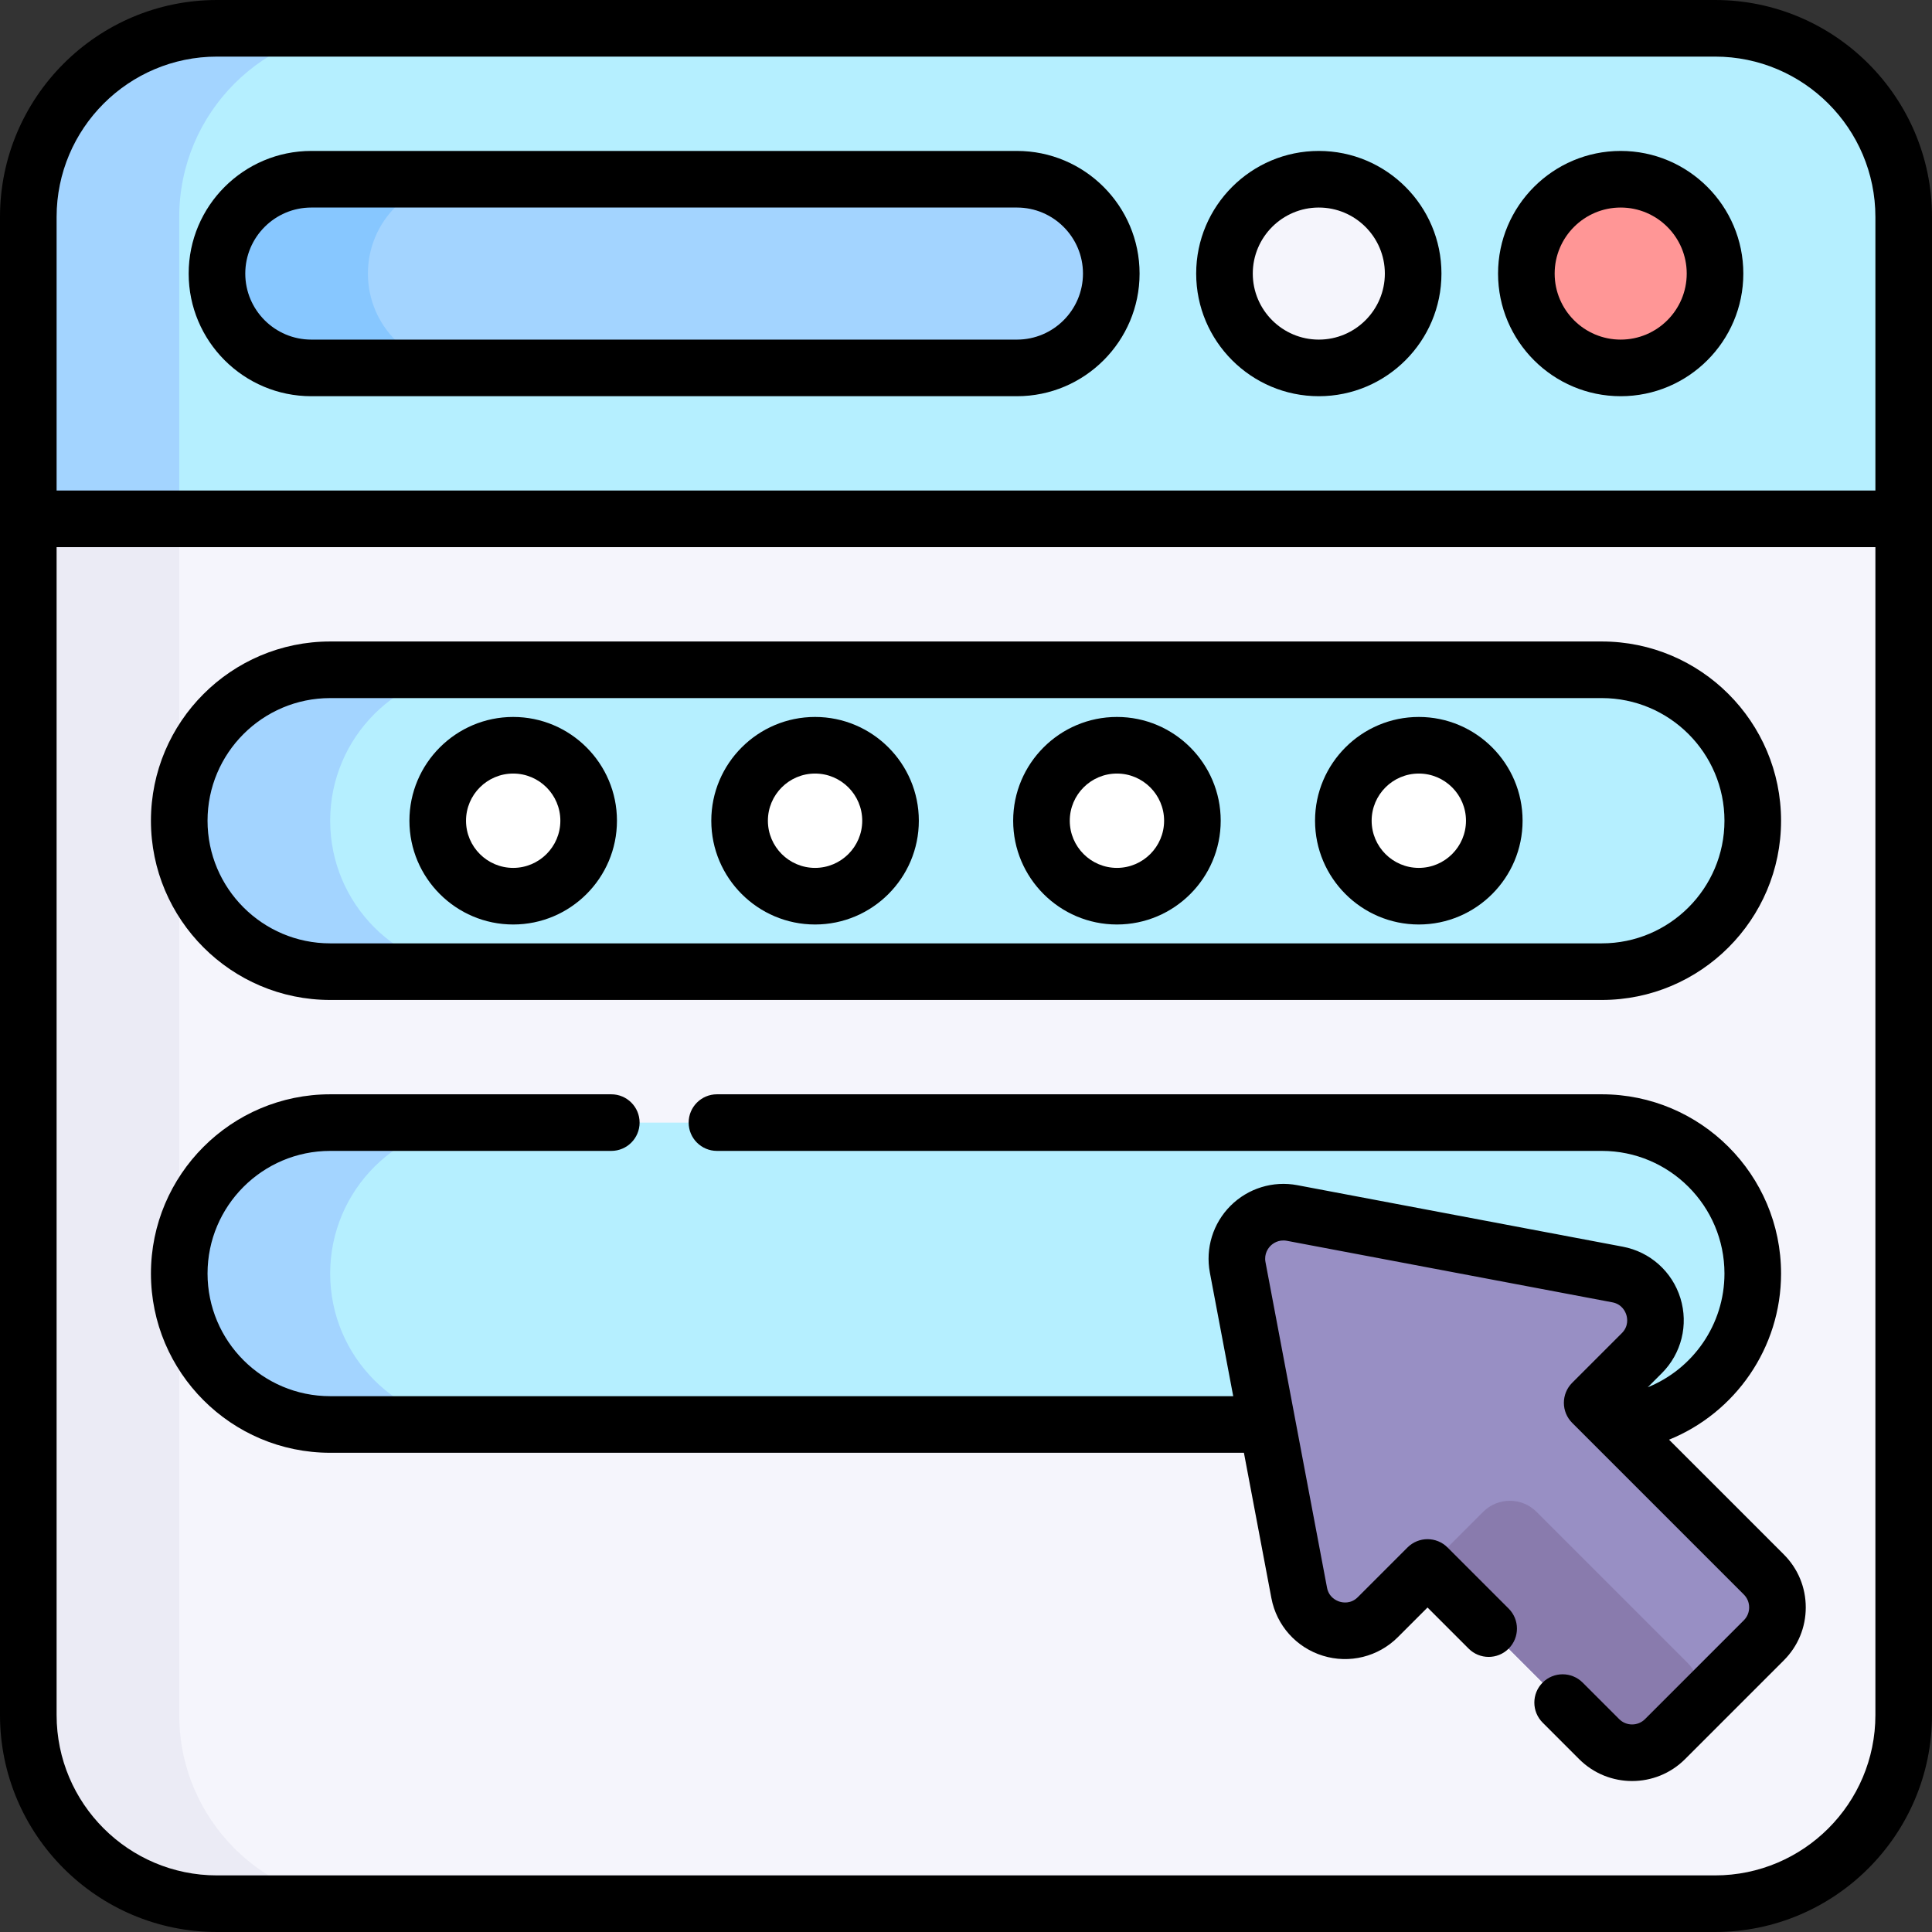 <svg id="Layer_1" enable-background="new 0 0 512 512" height="512" viewBox="0 0 512 512" width="512" xmlns="http://www.w3.org/2000/svg"><rect x="0" y="0" width="512" height="512" fill="#333333" stroke="none"/><path d="m454.5 504.5h-397c-27.614 0-50-22.386-50-50v-342h497v342c0 27.614-22.386 50-50 50z" fill="#f5f5fc"/><path d="m87.5 297.5h337c22.091 0 40 17.909 40 40 0 22.091-17.909 40-40 40h-337c-22.091 0-40-17.909-40-40 0-22.091 17.909-40 40-40z" fill="#b5efff"/><path d="m87.5 337.5c0-22.091 17.909-40 40-40h-40c-22.091 0-40 17.909-40 40 0 22.091 17.909 40 40 40h40c-22.091 0-40-17.909-40-40z" fill="#a3d4ff"/><path d="m47.5 454.5v-342h-40v342c0 27.614 22.386 50 50 50h40c-27.614 0-50-22.386-50-50z" fill="#ebebf5"/><path d="m504.5 137.5h-497v-80c0-27.614 22.386-50 50-50h397c27.614 0 50 22.386 50 50z" fill="#b5efff"/><path d="m97.5 7.5h-40c-27.614 0-50 22.386-50 50v80h40v-80c0-27.614 22.386-50 50-50z" fill="#a3d4ff"/><path d="m428.661 337.754-86.245-16.301c-8.544-1.615-16.034 5.875-14.419 14.419l16.301 86.245c1.842 9.744 13.842 13.447 20.854 6.435l13.155-13.155 45.487 45.487c4.82 4.82 12.634 4.82 17.454 0l26.18-26.18c4.82-4.82 4.82-12.634 0-17.454l-45.487-45.487 13.155-13.155c7.012-7.012 3.309-19.012-6.435-20.854z" fill="#988fc4"/><path d="m393.053 400.651-14.746 14.746 47.142 47.143c3.905 3.905 10.237 3.905 14.142 0l7.675-7.675c3.905-3.905 3.905-10.237 0-14.142l-40.071-40.071c-3.906-3.906-10.237-3.906-14.142-.001z" fill="#897bad"/><circle cx="429.5" cy="72.5" fill="#ff9696" r="25"/><circle cx="349.5" cy="72.5" fill="#f5f5fc" r="25"/><path d="m82.5 47.5h187c13.807 0 25 11.193 25 25 0 13.807-11.193 25-25 25h-187c-13.807 0-25-11.193-25-25 0-13.807 11.193-25 25-25z" fill="#a3d4ff"/><path d="m97.5 72.5c0-13.807 11.193-25 25-25h-40c-13.807 0-25 11.193-25 25s11.193 25 25 25h40c-13.807 0-25-11.193-25-25z" fill="#87c7ff"/><path d="m87.5 177.5h337c22.091 0 40 17.909 40 40 0 22.091-17.909 40-40 40h-337c-22.091 0-40-17.909-40-40 0-22.091 17.909-40 40-40z" fill="#b5efff"/><path d="m87.5 217.5c0-22.091 17.909-40 40-40h-40c-22.091 0-40 17.909-40 40 0 22.091 17.909 40 40 40h40c-22.091 0-40-17.909-40-40z" fill="#a3d4ff"/><g fill="#fff"><circle cx="136" cy="217.5" r="20"/><circle cx="216" cy="217.5" r="20"/><circle cx="296" cy="217.5" r="20"/><circle cx="376" cy="217.5" r="20"/></g><path d="m454.5 0h-397c-31.706 0-57.5 25.794-57.5 57.5v80 317c0 31.706 25.794 57.5 57.5 57.5h397c31.706 0 57.5-25.794 57.5-57.5v-317-80c0-31.706-25.794-57.5-57.5-57.5zm-439.5 57.5c0-23.435 19.065-42.5 42.5-42.5h397c23.435 0 42.5 19.065 42.5 42.5v72.5h-482zm439.5 439.5h-397c-23.435 0-42.5-19.065-42.5-42.5v-309.5h482v309.5c0 23.435-19.065 42.5-42.5 42.5z"/><path d="m442.317 381.533c17.537-7.103 29.683-24.323 29.683-44.033 0-26.191-21.309-47.5-47.5-47.5h-234.5c-4.142 0-7.5 3.357-7.5 7.5s3.358 7.5 7.5 7.5h234.5c17.92 0 32.5 14.579 32.5 32.5 0 13.499-8.32 25.289-20.33 30.141l3.729-3.729c5.215-5.216 7.104-12.834 4.928-19.882-2.175-7.047-8.028-12.275-15.273-13.644l-86.245-16.301c-6.45-1.221-13.072.822-17.714 5.465s-6.686 11.265-5.467 17.716l6.187 32.734h-239.315c-17.92 0-32.5-14.579-32.5-32.5s14.58-32.5 32.5-32.5h74.5c4.142 0 7.5-3.357 7.5-7.5s-3.358-7.5-7.5-7.5h-74.5c-26.191 0-47.5 21.309-47.5 47.5s21.309 47.5 47.5 47.5h242.15l7.278 38.51c1.37 7.248 6.599 13.101 13.647 15.275 7.047 2.175 14.665.285 19.879-4.929l7.852-7.853 10.897 10.897c2.929 2.928 7.678 2.928 10.606 0 2.929-2.93 2.929-7.678 0-10.607l-16.2-16.2c-2.929-2.928-7.678-2.928-10.606 0l-13.155 13.155c-1.861 1.862-4.011 1.463-4.851 1.203-.838-.259-2.841-1.14-3.33-3.728l-8.452-44.72c-.002-.008-.003-.016-.005-.025l-7.843-41.499c-.429-2.27.79-3.779 1.334-4.323.544-.543 2.057-1.755 4.322-1.334l86.246 16.302c2.586.488 3.467 2.49 3.726 3.328.259.839.66 2.989-1.203 4.852l-13.155 13.155c-1.407 1.407-2.197 3.314-2.197 5.304s.79 3.896 2.197 5.304l45.487 45.486c.915.914 1.418 2.13 1.418 3.423s-.503 2.509-1.418 3.423l-26.18 26.181c-1.887 1.889-4.958 1.889-6.847.001l-9.681-9.682c-2.929-2.93-7.678-2.929-10.606-.001-2.929 2.929-2.929 7.678 0 10.606l9.681 9.683c3.868 3.867 8.949 5.802 14.03 5.802s10.162-1.935 14.03-5.802l26.18-26.181c3.748-3.748 5.812-8.73 5.812-14.03s-2.064-10.282-5.812-14.03z"/><path d="m429.5 40c-17.92 0-32.5 14.579-32.5 32.5s14.58 32.5 32.5 32.5 32.5-14.579 32.5-32.5-14.58-32.5-32.5-32.5zm0 50c-9.649 0-17.5-7.851-17.5-17.5s7.851-17.5 17.5-17.5 17.5 7.851 17.5 17.5-7.851 17.5-17.5 17.5z"/><path d="m349.5 40c-17.92 0-32.5 14.579-32.5 32.5s14.58 32.5 32.5 32.5 32.5-14.579 32.5-32.5-14.58-32.5-32.5-32.5zm0 50c-9.649 0-17.5-7.851-17.5-17.5s7.851-17.5 17.5-17.5 17.5 7.851 17.5 17.5-7.851 17.5-17.5 17.5z"/><path d="m269.5 40h-187c-17.92 0-32.5 14.579-32.5 32.5s14.58 32.5 32.5 32.5h187c17.92 0 32.5-14.579 32.5-32.5s-14.58-32.5-32.5-32.5zm0 50h-187c-9.649 0-17.5-7.851-17.5-17.5s7.851-17.5 17.5-17.5h187c9.649 0 17.5 7.851 17.5 17.5s-7.851 17.5-17.5 17.5z"/><path d="m87.5 265h337c26.191 0 47.5-21.309 47.5-47.5s-21.309-47.5-47.5-47.5h-337c-26.191 0-47.5 21.309-47.5 47.5s21.309 47.5 47.5 47.5zm0-80h337c17.92 0 32.5 14.579 32.5 32.5s-14.58 32.5-32.5 32.5h-337c-17.92 0-32.5-14.579-32.5-32.5s14.58-32.5 32.5-32.5z"/><path d="m136 245c15.164 0 27.5-12.337 27.5-27.5s-12.336-27.5-27.5-27.5-27.5 12.337-27.5 27.5 12.336 27.5 27.5 27.5zm0-40c6.893 0 12.5 5.607 12.5 12.5s-5.607 12.5-12.5 12.5-12.5-5.607-12.5-12.5 5.607-12.5 12.5-12.5z"/><path d="m216 245c15.164 0 27.5-12.337 27.5-27.5s-12.336-27.5-27.5-27.5-27.5 12.337-27.5 27.5 12.336 27.5 27.5 27.5zm0-40c6.893 0 12.5 5.607 12.5 12.5s-5.607 12.5-12.5 12.5-12.5-5.607-12.5-12.5 5.607-12.5 12.5-12.5z"/><path d="m296 245c15.164 0 27.5-12.337 27.5-27.5s-12.336-27.5-27.5-27.5-27.5 12.337-27.5 27.5 12.336 27.5 27.5 27.5zm0-40c6.893 0 12.5 5.607 12.5 12.5s-5.607 12.5-12.5 12.5-12.5-5.607-12.5-12.5 5.607-12.5 12.5-12.5z"/><path d="m376 245c15.164 0 27.5-12.337 27.5-27.5s-12.336-27.5-27.5-27.5-27.5 12.337-27.5 27.5 12.336 27.5 27.5 27.5zm0-40c6.893 0 12.5 5.607 12.5 12.5s-5.607 12.5-12.5 12.5-12.5-5.607-12.5-12.5 5.607-12.5 12.5-12.5z"/></svg>